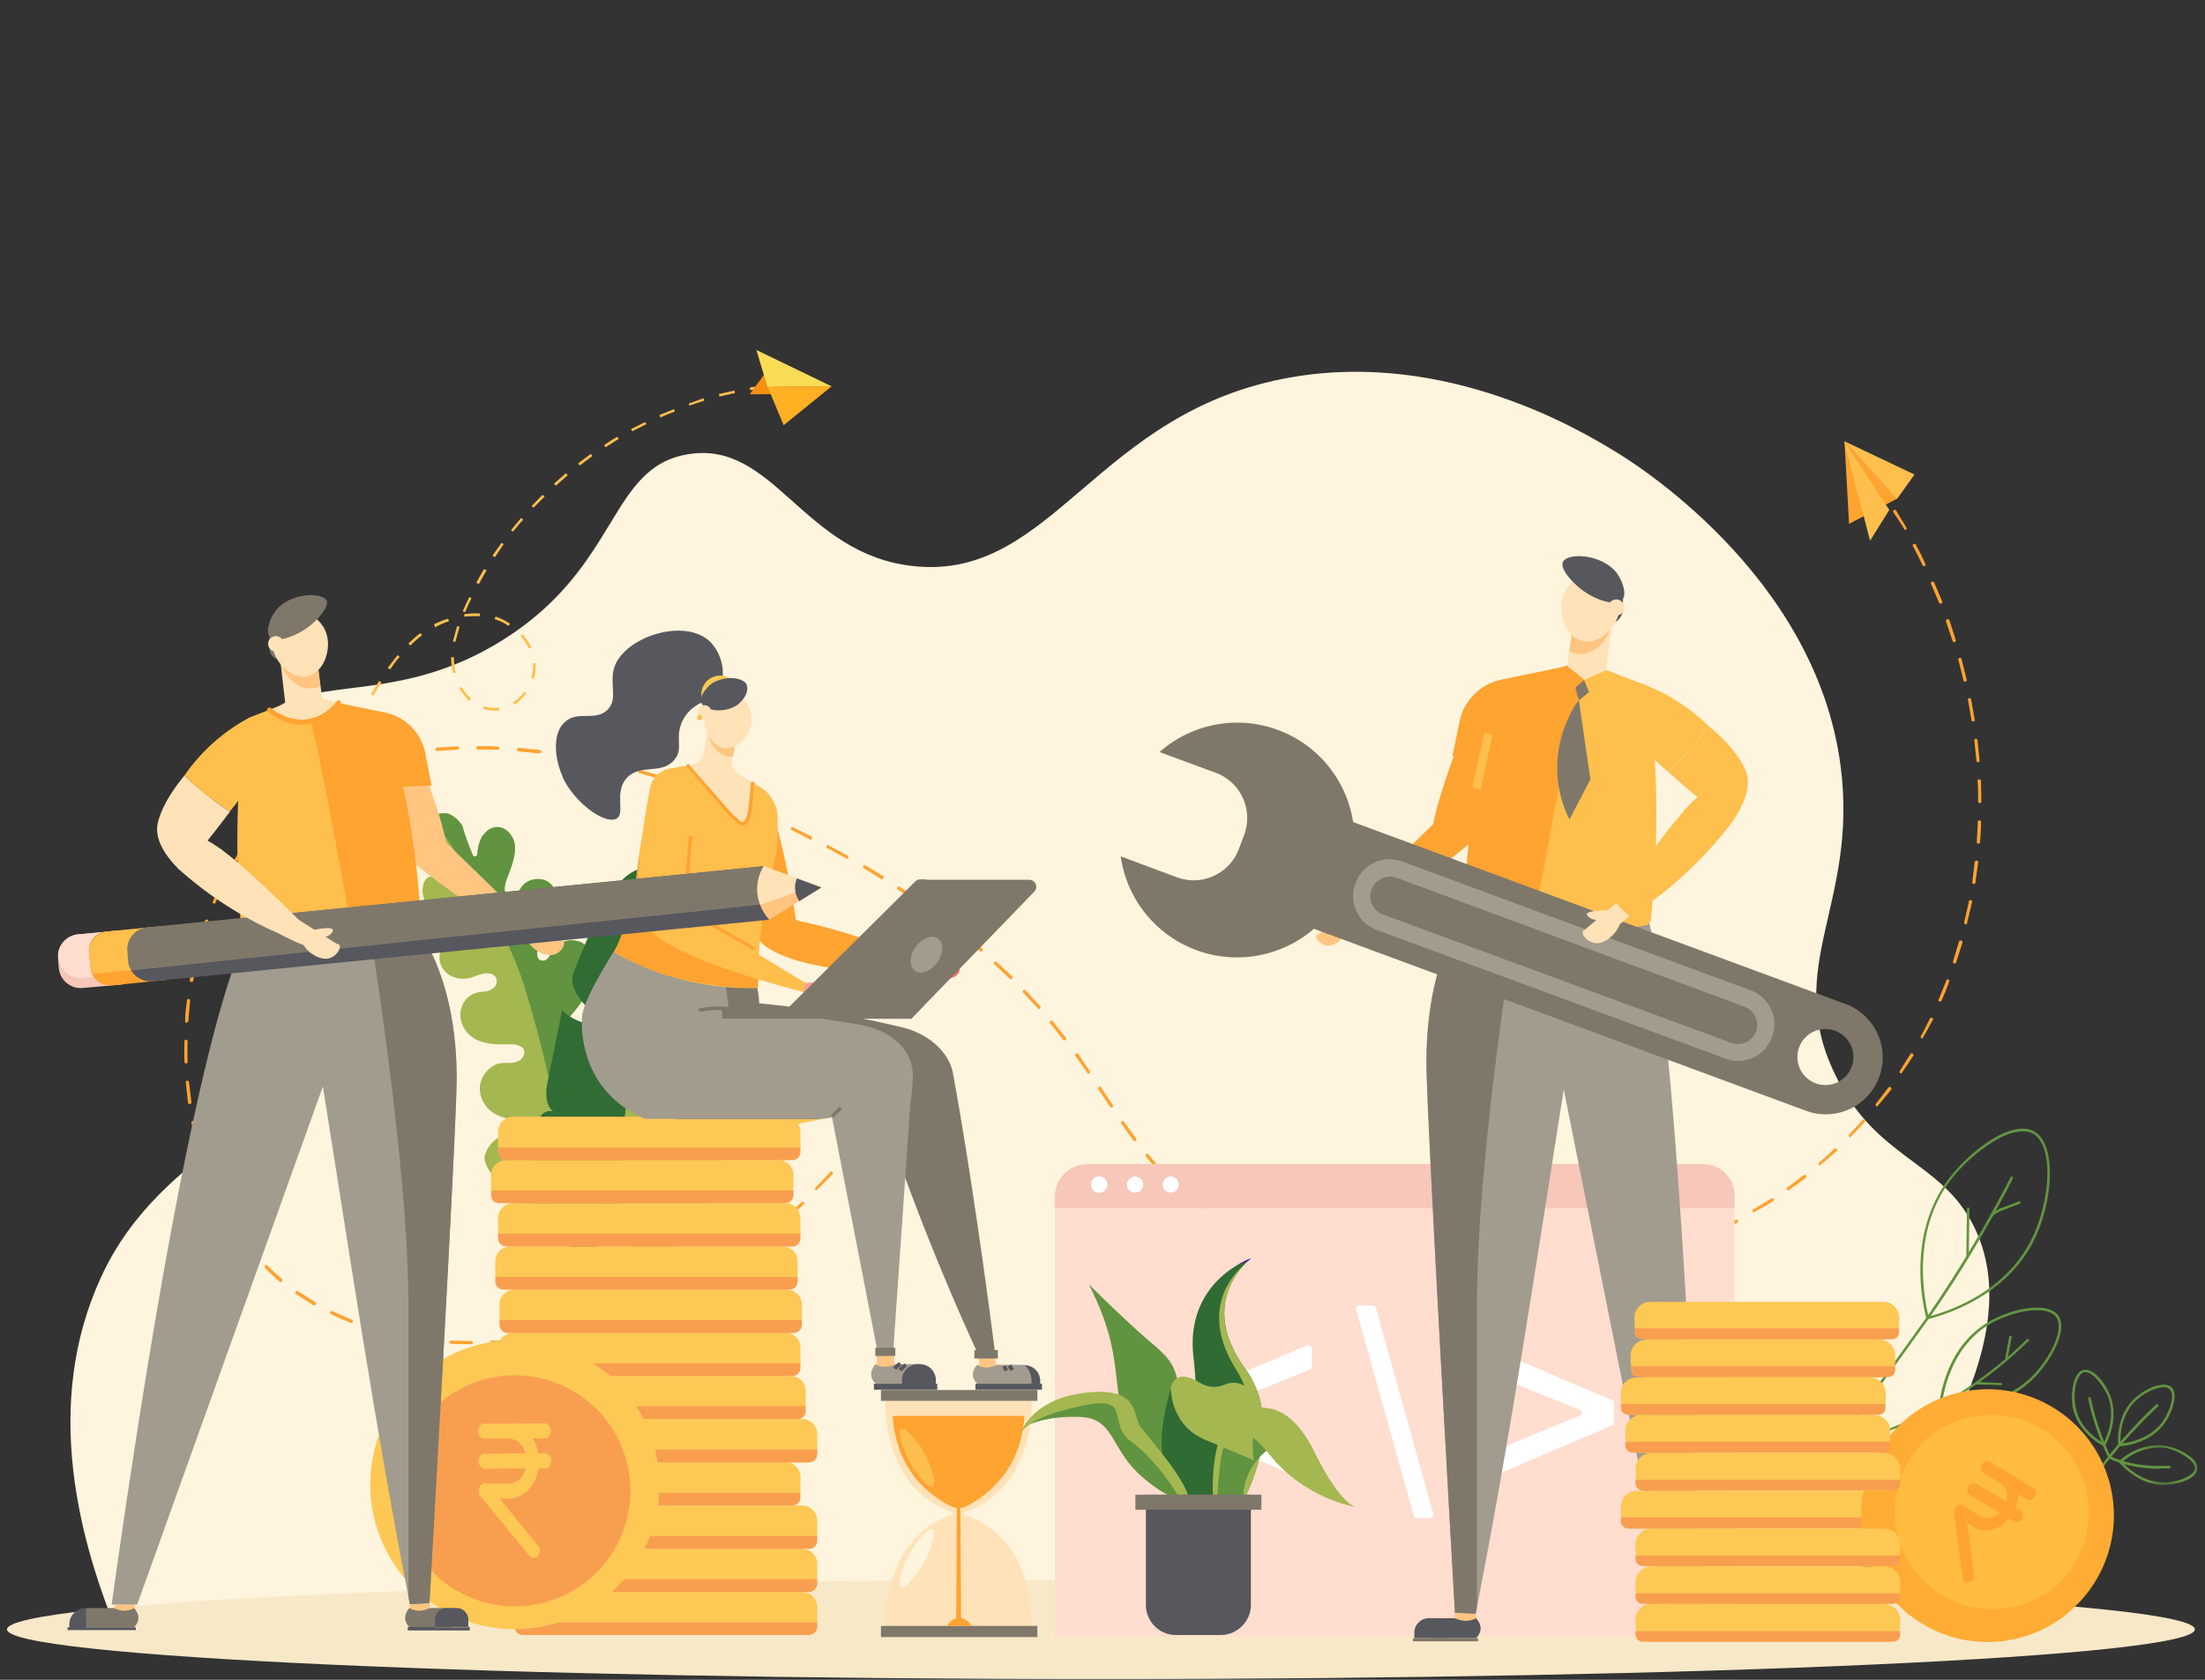 <svg xmlns="http://www.w3.org/2000/svg" xmlns:xlink="http://www.w3.org/1999/xlink" width="630" height="480" viewBox="0 0 630 480"><rect x="0" y="0" width="630" height="480" fill="#333333" stroke="none"/><defs><path id="c" d="M0 380h625.8V.2H0z"/></defs><defs><path id="a" d="M.2.2h22.6v11.3H.2z"/><path id="e" d="M3 3.3L.4.1C1.6 3 3 3.3 3 3.3"/><use xlink:href="#c"/><use id="h" xlink:href="#c"/><linearGradient id="f" x1="60.1%" x2="34.7%" y1="73.9%" y2="21.6%"><stop offset="0%" stop-color="#DBEBFF"/><stop offset="100%" stop-color="#FFF"/></linearGradient></defs><g fill="none" fill-rule="evenodd"><g transform="translate(2 99.8)"><path fill="#FFF4DD" d="M513.2 368.5c56.6-64.8 58.3-98.7 48.8-117.8-9.4-19-28-19.1-39.7-43.5-15-31 6.7-48.5 1.6-88-7.1-55.3-60.6-87.7-64.6-90.1C449.6 23.2 411.4.3 367 8c-55.8 9.6-68 58-107.7 54-31.9-3.2-40-36.1-64.7-32-22.7 3.7-19.4 31.8-52.5 52.8-33 21-59.7 8-70.5 25.2-13.2 21 24.2 42.5 18.2 79.3-5.8 35.2-45.2 39.1-63 78-16.6 36.2-6.4 75.3 5.8 104l480.6-.8"/><path fill="#FFBF4D" d="M221.3 10.5v-.7l4.4-.3v.8l-4.4.2zm-9 1.2v-.8l4.4-.6.1.7-4.4.7zm-8.7 1.9l-.2-.8 4.4-1 .2.7-4.4 1zm-8.6 2.6l-.2-.7L199 14l.2.7-4.3 1.4zm-8.3 3.3l-.3-.7 4.2-1.7.2.7c-1.3.5-2.7 1-4 1.7zm-8 4l-.4-.7 4-2 .4.6-4 2zM171 28l-.4-.6c1.2-.8 2.5-1.7 3.8-2.4l.4.6-3.8 2.4zm-7.3 5.2l-.5-.6 3.6-2.7.5.6a111 111 0 00-3.6 2.7zm-6.9 5.8l-.5-.6 3.4-3 .5.6-3.4 3zm-6.4 6.3l-.5-.5 3.1-3.2.6.5-3.2 3.2zm-5.8 6.8l-.6-.4 2.9-3.5.6.5c-1 1-2 2.3-2.9 3.4zm-5.2 7.3l-.7-.4 2.6-3.7.6.4-2.5 3.7zm-4.6 7.7l-.7-.4a101 101 0 012.2-3.9l.7.4-2.2 3.9zm8.5 12c-1.2-.9-2.5-1.5-4-2l.3-.7c1.5.5 2.9 1.2 4.1 2l-.4.6zm-12.4-4l-.7-.2a71.8 71.8 0 011.9-4.1l.6.3a100 100 0 00-1.8 4zm-.2 1.3l-.1-.7c1.5-.2 3-.3 4.5-.2v.8c-1.5-.1-3 0-4.4.1zm18.4 9.1c-.6-1.3-1.4-2.5-2.4-3.6l.5-.5c1.1 1.2 2 2.4 2.6 3.8l-.7.3zm-26.8-6.2l-.3-.7A28 28 0 01126 77l.3.7c-1.4.5-2.8 1-4 1.8zm5.1 4.2l1.2-4.4.7.2-1.2 4.3-.7-.1zm22.4 10.5c.4-1.4.6-2.9.5-4.3h.7c.1 1.5 0 3-.5 4.5l-.7-.2zm-34.6-9.4l-.5-.5a38.6 38.6 0 013.4-3l.5.6a31.9 31.9 0 00-3.4 3zm12.3 8a15.3 15.3 0 01-.6-4.6h.8a19.7 19.7 0 00.5 4.4l-.7.2zm17.5 8.9l-.4-.6c1.2-.8 2.3-1.8 3.2-3l.6.4c-1 1.3-2.1 2.4-3.4 3.2zm-35.5-10l-.7-.5 2.8-3.6.6.5c-1 1-1.8 2.3-2.7 3.5zm22.6 9c-1.1-1-2-2.3-2.9-3.7l.7-.3c.7 1.3 1.7 2.4 2.7 3.3l-.5.6zm4 2.2l.2-.7a9.5 9.5 0 004.3.4l.1.8a9.6 9.6 0 01-4.6-.5zm-31.4-3.7l-.7-.4 2.3-3.8.7.4c-.8 1.1-1.5 2.4-2.3 3.8zm-4.3 7.9l-.7-.4a163 163 0 012.1-4l.7.4c-.8 1.3-1.5 2.7-2.1 4zm-3.9 8.1l-.7-.3 1.9-4.1.7.3-1.9 4.1zm-4 8A130.6 130.6 0 0194 119l.7.2a132.2 132.2 0 00-1.6 4.2l-.7-.2zm-2.7 8.7l1.3-4.3.7.2-1.2 4.3-.8-.2zm-1.8 8.9l.8-4.5.7.2a88 88 0 00-.8 4.4l-.7-.1zm-1 9l.4-4.5h.8l-.4 4.5h-.7zm.3 9v-.4l-.3-4.1h.8c0 1.3 0 2.7.2 4v.4l-.7.1zm1.4 9l-.9-4.5.8-.1c.2 1.4.5 3 .9 4.4l-.8.1zm2.8 8.6c-.6-1.4-1-2.9-1.5-4.3l.7-.2 1.5 4.2-.7.3zm4 8c-.7-1.2-1.5-2.6-2.1-4l.6-.2 2.2 3.9-.7.4zm5.3 7.4c-1-1-2-2.3-2.8-3.5l.6-.5 2.8 3.6-.6.4zm6.4 6.4l-3.3-3 .5-.6 3.3 3-.5.6zm7.6 5l-4-2.3.5-.6 3.9 2.2-.4.7zm4.5 2l-.4-.2.3-.7.3.2 2.6.8-.2.7a40 40 0 01-2.6-.8z"/><path fill="#F59015" d="M216.7 6.7l-4.5 6.2 6.2-.1.7-3.2z"/><path fill="#F9DC56" d="M235.6 10.6L214.1.2l3.2 10.6z"/><path fill="#FFB023" d="M235.6 10.6l-13.7 11.1-4.6-11z"/><path fill="#FFA331" d="M536 41.8l-.3-.2-.4-.7a.5.5 0 01.7-.5l.5.6a.5.5 0 01-.4.8zm6.3 9.9a162.8 162.8 0 00-3.4-5.2.5.5 0 01.8-.5l3 5c.1.2 0 .5-.2.6h-.2zm5.4 10.3a.5.5 0 01-.4-.3 162 162 0 00-2.6-5.2.5.5 0 11.8-.4c1 1.7 1.8 3.5 2.6 5.2a.5.5 0 01-.4.7zm4.7 10.7a.5.5 0 01-.4-.3l-2.3-5.4a.5.5 0 01.9-.4l2.3 5.4a.5.5 0 01-.5.7zm4 11a.5.5 0 01-.5-.3l-1.9-5.6a.5.5 0 011-.3l1.8 5.6a.5.5 0 01-.4.6zm3 11.3a.5.5 0 01-.4-.4l-1.4-5.6a.5.5 0 11.9-.3l1.4 5.7a.5.5 0 01-.4.6zm2.3 11.4a.5.5 0 01-.4-.4l-1-5.7c-.1-.3 0-.5.3-.6.3 0 .5.1.6.4l1 5.8a.5.5 0 01-.5.5zm-421.3 8h-5.8a.5.5 0 010-1c1.9 0 3.9 0 5.8.2a.5.5 0 010 .9zm-17.5.4a.5.5 0 01-.5-.4c0-.3.2-.5.5-.6l5.8-.3c.3 0 .5.2.5.4 0 .3-.2.5-.4.5l-5.9.4zm29.2.7h-.1l-5.8-.6a.5.5 0 010-1l6 .6a.5.5 0 01-.1 1zm-40.8 1a.5.5 0 010-1l5.7-1a.5.5 0 11.2 1 101.2 101.2 0 00-5.9 1zm52.3.7l-5.8-1a.5.5 0 11.1-.9l5.8 1a.5.5 0 01-.1 1zm399.5.8a.5.5 0 01-.4-.4l-.6-5.8c0-.3.1-.5.4-.5.2 0 .5.1.5.4l.6 5.8c0 .3-.2.5-.4.5zm-463 1.4a.5.5 0 01-.2-1l5.6-1.6a.5.5 0 11.3 1 82.2 82.2 0 00-5.7 1.6zm75 .3h-.2c-1.9-.5-3.8-1-5.7-1.3a.5.5 0 01.2-1l5.7 1.4a.5.5 0 010 .9zm11.2 3h-.1l-5.6-1.6a.5.5 0 01.2-.9l5.6 1.6a.5.5 0 01-.1 1zm-97 1.4c-.1 0-.3-.1-.3-.3-.2-.2 0-.5.1-.6 1.7-1 3.5-1.8 5.3-2.5a.5.5 0 01.4.8 69.8 69.8 0 00-5.4 2.6zm108.1 2.2h-.2l-5.5-1.9a.5.5 0 01.3-.8l5.6 1.8a.5.5 0 01-.2 1zm366.2 3.4a.5.5 0 01-.4-.5c0-2 0-3.9-.2-5.8 0-.3.2-.5.5-.5.2 0 .5.2.5.4l.1 5.9c0 .3-.2.5-.5.5zm-355.3.7h-.1a252 252 0 00-5.5-2.1.5.5 0 01.4-.9l5.4 2.1a.5.5 0 01-.2 1zm-128.7 0a.5.5 0 01-.3-.7c1.6-1.3 3.2-2.4 4.8-3.5a.5.5 0 11.5.8 62.8 62.8 0 00-5 3.5zm139.5 4.6h-.2l-5.4-2.4a.5.5 0 11.4-.8l5.4 2.3a.5.5 0 01-.2 1zm-147.8 3.6H71a.5.5 0 01-.1-.8 63.2 63.2 0 014-4.3.5.5 0 01.7.7 51.9 51.9 0 00-4.3 4.4zm158.3 1.5h-.2c-1.7-1-3.5-1.8-5.2-2.7a.5.5 0 01-.2-.6c0-.2.4-.3.6-.2l5.2 2.6a.5.5 0 01-.2.9zm333.6 1.2a.5.5 0 01-.4-.5l.3-5.8c0-.2.2-.4.5-.4.2 0 .4.2.4.5 0 1.9-.1 3.9-.3 5.8 0 .3-.2.4-.4.4zM240 145.6l-.3-.1-5-2.8a.5.5 0 11.3-.8l5.2 2.8a.5.5 0 01-.2.9zM64.5 148h-.3a.5.5 0 01-.1-.7c1-1.7 2-3.4 3.2-5a.5.5 0 11.8.6 73.7 73.7 0 00-3.6 5.1zm185.5 3.4h-.2l-5-3.1a.5.5 0 01-.2-.6c.1-.3.4-.3.7-.2l5 3a.5.5 0 01-.3.9zm312 1.4h-.1a.5.5 0 01-.4-.5l.7-5.8c0-.2.3-.4.6-.4.2 0 .4.3.4.5l-.8 5.8c0 .3-.2.4-.5.4zm-302.2 5h-.3l-4.8-3.3a.5.5 0 11.5-.8l4.9 3.2a.5.5 0 01-.3.9zm-200.6.6H59a.5.5 0 01-.2-.6l2.4-5.4a.5.5 0 11.9.5 87 87 0 00-2.5 5.2c0 .2-.2.3-.4.3zm500.5 5.9h-.1a.5.5 0 01-.4-.6l1.3-5.7a.5.5 0 11.9.2L560 164c0 .3-.2.4-.4.4zm-290.5.4l-.3-.1-4.6-3.5a.5.5 0 01.5-.8l4.7 3.5a.5.5 0 01-.3.9zm-213.9 4.7h-.1a.5.5 0 01-.3-.6 100 100 0 011.7-5.6c.1-.2.4-.3.6-.2.3 0 .4.3.3.6a101 101 0 00-1.7 5.5c-.1.2-.3.3-.5.3zm223 2.7l-.3-.1-4.5-3.8a.5.5 0 11.6-.7l4.5 3.7a.5.5 0 01-.3.9zm278.2 3.4h-.2a.5.5 0 01-.3-.6l1.7-5.6a.5.5 0 111 .3l-1.8 5.6c0 .2-.2.3-.4.3zm-269.7 4.5l-.3-.1-4.2-4a.5.5 0 11.6-.7l4.3 4a.5.5 0 01-.4.8zm-234.1.8a.5.5 0 01-.5-.5l1.2-5.8c0-.2.3-.4.6-.3.2 0 .4.3.3.5l-1.1 5.7c0 .3-.3.4-.5.4zm499.6 5.6h-.2a.5.5 0 01-.2-.6l2.2-5.4c0-.3.3-.4.6-.3.2.1.3.4.2.6-.6 1.8-1.4 3.7-2.2 5.5l-.4.2zm-257.5 2.1c-.1 0-.2 0-.3-.2l-4-4.3a.5.5 0 11.7-.6l4 4.3a.5.5 0 01-.4.8zm-243.5 4a.5.5 0 01-.4-.6c0-2 .3-3.9.5-5.8 0-.3.3-.5.5-.4.3 0 .5.2.4.5l-.5 5.8c0 .2-.2.4-.5.4zm496 4.4h-.3a.5.5 0 01-.2-.6c1-1.7 1.8-3.5 2.7-5.2a.5.5 0 01.8.4 133.9 133.9 0 01-3 5.4zm-245.1.6l-.4-.1-3.6-4.6a.5.5 0 11.7-.6l3.7 4.6a.5.5 0 01-.4.7zm-251 6.6a.5.5 0 01-.5-.5 112 112 0 010-5.8c0-.3.1-.5.4-.5.3 0 .5.2.5.5a116.1 116.1 0 000 5.8c0 .3-.2.5-.4.5zm490 2.9l-.2-.1a.5.5 0 01-.2-.7l3.1-4.9a.5.5 0 01.8.5 131 131 0 01-3.5 5.2zM309 207c-.1 0-.3 0-.3-.2l-3.4-4.8a.5.5 0 11.8-.6l3.3 4.9a.5.5 0 01-.4.7zm-256.8 8.7a.5.5 0 01-.5-.4l-.6-5.8c0-.3.1-.5.4-.5.2 0 .5.2.5.4l.7 5.8a.5.5 0 01-.5.5zm482.1.7a.5.5 0 01-.3-.8l3.5-4.6a.5.5 0 11.8.6 129.7 129.7 0 01-4 4.8zm-218.7.3l-.4-.2-1.5-2.2-1.8-2.7a.5.5 0 11.8-.5l1.8 2.7 1.4 2.1a.5.5 0 01-.3.8zm211 8.5c-.1 0-.2 0-.3-.2a.5.5 0 010-.6l4-4.3a.5.5 0 01.6.6 128.3 128.3 0 01-4.3 4.5zm-204.4 1l-.4-.1-3.4-4.8a.5.5 0 01.2-.7c.2-.1.5 0 .6.2l3.4 4.7a.5.5 0 01-.4.8zm-267.7 1a.5.5 0 01-.4-.4l-1.4-5.7a.5.5 0 011-.2c.3 2 .8 3.8 1.3 5.7a.5.5 0 01-.5.6zm184.7 4.5l-.3-.1a.5.5 0 010-.7l3.7-4.5a.5.5 0 01.7.6 174.3 174.3 0 01-4 4.7zm279 1.5a.5.5 0 01-.4-.9c1.5-1.2 3-2.5 4.3-3.9h.7c.2.3.2.6 0 .7a126.3 126.3 0 01-4.7 4zm-188.6 2h-.3a90.9 90.9 0 01-3.9-4.5.5.5 0 11.8-.6c1.2 1.6 2.5 3 3.8 4.4a.5.5 0 01-.4.8zm-271.4 3a.5.5 0 01-.4-.3c-.8-1.7-1.4-3.6-2-5.5a.5.5 0 01.8-.3l2 5.5a.5.5 0 01-.4.6zm173.1 2.1l-.3-.1a.5.5 0 010-.7c1.4-1.3 2.7-2.8 4-4.2a.5.5 0 11.7.6 166.8 166.8 0 01-4.4 4.4zm277.6 0l-.4-.1a.5.5 0 01.2-.7l4.6-3.5a.5.5 0 11.6.8 130.2 130.2 0 01-5 3.6zm-170.8 2.9l-.2-.1c-1.6-1.2-3-2.5-4.5-3.8a.5.5 0 01.6-.7 73 73 0 004.4 3.8.5.5 0 01-.3.8zm161 3.5a.5.5 0 01-.2-.9l5-3a.5.5 0 11.5.8 133 133 0 01-5.3 3zM223 248.5a.5.5 0 01-.3-.8l4.3-4c.2-.2.5-.1.6 0 .2.2.2.5 0 .7a160.3 160.3 0 01-4.6 4zm-159.6.3c-.1 0-.3 0-.4-.2a79 79 0 01-2.8-5.2c0-.2 0-.5.3-.6.2-.1.5 0 .6.2l2.7 5.1c.2.2 0 .5-.1.7h-.3zm284.5 1h-.2c-1.7-1-3.4-2-5-3.2a.5.5 0 11.5-.7l5 3a.5.5 0 01-.3.9zm141 2.4a.5.5 0 01-.2-.9l5.2-2.6c.2 0 .5 0 .6.2.2.3 0 .5-.1.7a138.8 138.8 0 01-5.5 2.6zM358.3 255h-.2l-5.3-2.5a.5.5 0 01-.2-.6c0-.2.4-.3.6-.2 1.7.8 3.5 1.7 5.3 2.4a.5.5 0 01-.2 1zm-144.4 1a.5.5 0 01-.3-.9l4.5-3.6a.5.5 0 01.6.8 152.6 152.6 0 01-4.8 3.7zm264.2 1a.5.5 0 01-.2-1l5.4-2.2a.5.5 0 01.4.9 147.2 147.2 0 01-5.6 2.2zM70 258.3c-.1 0-.3 0-.4-.2-1.2-1.5-2.4-3-3.5-4.7a.5.5 0 01.7-.5l3.6 4.6c.1.2.1.5-.1.7H70zm299.2.7h-.1l-5.6-2a.5.5 0 01.4-.9l5.5 2c.2 0 .3.3.3.5-.1.2-.3.4-.5.4zm97.8 1.4a.5.5 0 01-.1-.9l5.5-1.7c.3-.1.6 0 .6.3.1.2 0 .5-.3.6a153.2 153.2 0 01-5.7 1.7zm-86.6 1.8l-5.7-1.5a.5.5 0 01.3-.9l5.6 1.5a.5.5 0 01-.2.9zm-176.1.3a.5.5 0 01-.3-.9l4.9-3.2c.2-.2.5-.1.6 0 .2.3.1.6 0 .7a149 149 0 01-5.2 3.4zm251.4.8a.5.5 0 01-.1-1l5.7-1.3a.5.5 0 11.2 1 158.1 158.1 0 01-5.8 1.3zm-63.8 1.3h-.1l-5.8-1.1a.5.5 0 01.2-1l5.8 1.1c.2 0 .4.3.3.6 0 .2-.2.4-.4.4zm52.3.7a.5.5 0 010-1l5.7-.8c.2 0 .5.1.5.3 0 .3 0 .5-.3.6a166.4 166.4 0 01-5.9 1zm-40.7.8h-.1l-5.8-.7a.5.5 0 11.1-1c2 .4 3.9.6 5.8.8a.5.5 0 010 1zm-325.3.4H78a61.7 61.7 0 01-4.3-4 .5.5 0 01.7-.7 55 55 0 004.2 3.9.5.5 0 01-.3.8zm354.4 0a.5.5 0 010-1c1.9 0 3.8-.2 5.8-.4.2 0 .5.1.5.4 0 .3-.2.5-.4.5l-5.9.5zm-17.5.4l-5.9-.3a.5.5 0 11.1-1l5.8.3a.5.5 0 010 1zm5.8 0a.5.5 0 010-.9l5.9-.1c.2 0 .4.2.4.5 0 .2-.2.4-.4.4l-5.9.1zm-226.7 1.5c-.1 0-.3 0-.4-.2-.1-.3 0-.5.2-.7l5-2.8a.5.5 0 11.6.8 145.8 145.8 0 01-5.4 3zm-106.4 4.8h-.2l-5-3.2a.5.5 0 01.6-.8l4.9 3.1a.5.5 0 01-.3.9zm96 .3a.5.5 0 01-.3-.9l5.3-2.4c.3-.1.5 0 .6.2.2.2 0 .5-.2.6a141.7 141.7 0 01-5.5 2.5zm-11 4.2a.5.5 0 01-.1-1c1.8-.5 3.6-1.2 5.4-1.9.3 0 .6 0 .7.3 0 .2 0 .5-.3.6a139 139 0 01-5.7 2zm-74.4.5h-.2c-1.8-.8-3.7-1.5-5.4-2.4a.5.5 0 11.4-.8l5.3 2.3c.3 0 .4.4.3.6 0 .2-.2.3-.4.3zm63.2 2.7a.5.5 0 01-.1-.9c1.9-.4 3.7-1 5.6-1.5a.5.5 0 01.3 1 133 133 0 01-5.8 1.4zm-52 .8h-.2l-5.7-1.6a.5.5 0 11.3-.9l5.6 1.5a.5.5 0 010 1zm40.5 1.5a.5.5 0 010-1l5.7-1a.5.5 0 01.2 1 127 127 0 01-5.9 1zm-29 .5h-.1c-2-.2-4-.5-5.8-.9a.5.5 0 01.1-.9l5.8.9a.5.5 0 010 .9zm17.4.6a.5.5 0 010-1c2 0 3.9-.2 5.8-.4.3 0 .5.2.5.4 0 .3-.2.5-.4.5l-5.9.5zm-5.8 0l-5.9-.1a.5.5 0 01-.4-.5c0-.3.2-.5.5-.4l5.8.1c.2 0 .4.3.4.5 0 .3-.2.5-.4.5z"/><path fill="#FFA331" d="M540 42.7L525 26.2l1.3 23.7z"/><path fill="#FFBF4D" d="M545 35.8l-5 7-15-16.5m12.8 19.6l-12.9-19.6 7.4 28.4z"/><path fill="#F7E8C8" d="M625.1 365.8c0 7.8-140 14.2-312.5 14.2C139.9 380 0 373.6 0 365.8c0-7.9 140-14.2 312.6-14.2 172.6 0 312.5 6.3 312.5 14.2"/><path fill="#A4B750" d="M145.8 244c-2.3-2.5-10.2-10-9.3-13.5a9 9 0 018.7-6.6c1.6.1 3.2.7 4.8 0 1-.5 1.6-1.5 1.4-2.4-.3-1.6-2.3-1.6-3.9-1.5-3 .2-6-.2-8.4-1.7a8.4 8.4 0 01-4-7.4c.2-3 2.5-6.1 5.5-6.8 1.8-.4 3.7.2 5.5-.7 1-.5 1.7-1.4 1.7-2.5 0-2-2.7-2.4-4.8-2.3-2.9.1-5.8 0-8.4-1.1a8.3 8.3 0 01-5-6.3c-.5-3 1.3-6.3 4.2-7.2 1.1-.4 2.3-.4 3.4-.6 1.4-.4 2.9-1.4 2.7-3 0-1.1-1-1.9-2-2-1.5-.3-2.9.3-4.3.8-2.2.9-4.5.9-6.5 0-5.9-2.9-3.6-10.7 1.2-12.9 1.4-.6 3-1 3.6-2.4.4-1.2-.2-2.4-1.2-2.9-2-1-4.2 0-6.4 0-3.8-.2-6.6-4.6-5.2-8.5 1-3 4.5-1.7 7.9-1.1.8.1 1.3-1 .7-1.4-2.4-2-5-5-6.3-6.9-2.4-3.4-2.5-11 4-10.5 1.7 0 4.6 2.7 4.9 4.2.4 2 2.8 7.8 2.8 7.8.3.6 1.3.3 1.3-.4.1-1.6.4-3.2 1.2-4.7.4-.7 1-1.3 1.5-1.8 3.7-3 7.5.3 8 4 .3 3-1 6.2-2.1 9.2-.6 1.5-1.2 3.2-.5 4.7a2 2 0 002.3 1c1.1-.4 1.4-1.5 1.8-2.3 1.5-2.9 5.5-3.7 8-2.1 2.4 1.6 3.3 5 2.8 8.1-.5 3.1-2.2 6-4.1 8.6-1 1.3-2 2.6-1.8 4.2 0 1 .8 1.8 1.8 1.6 1.4-.1 1.9-1.7 2.6-3 2-3.2 7-3.6 9.5-1.3 2.6 2.4 3 6.6 1.8 10.2-1.3 4.1-4.2 7.6-7 10.8-.7.8-.8 1.9-.3 2.6.8 1 2 .4 3.1 0a9 9 0 0111.1 3.2c2.2 3.6 1.3 9-1.8 12.2-2 2-4.9 3.2-5.9 6.2-.4 1.5 0 3.1 1.4 3.6 1.7.7 3.4-.8 5-1.8 4.4-2.5 10.1.3 11.7 4.9 1.6 4.6-3.6 12.6-6.7 16.8-3.2 4.1-9.6 13-15.3 15.8-2.8 1.4-14.4-8.5-16.7-11"/><path fill="#619340" d="M125.3 132.6c1.8 0 4.7 2.7 5 4.2.4 2 2.8 7.8 2.8 7.8.3.6 1.3.3 1.3-.4.1-1.6.4-3.2 1.2-4.7.4-.7 1-1.3 1.5-1.8 3.7-3 7.5.3 8 4 .3 3-1 6.2-2.1 9.2-.6 1.5-1.2 3.2-.5 4.7a2 2 0 002.3 1c1.1-.4 1.4-1.5 1.8-2.3 1.5-2.9 5.5-3.7 8-2.1 2.4 1.6 3.3 5 2.8 8.1-.5 3.1-2.2 6-4.1 8.6-1 1.3-2 2.6-1.8 4.2 0 1 .8 1.8 1.8 1.6 1.4-.1 1.9-1.7 2.6-3 2-3.2 7-3.7 9.5-1.3 2.6 2.4 3 6.6 1.8 10.2-1.3 4.1-4.2 7.6-7 10.8-.7.8-.8 1.9-.3 2.6.8 1 2 .4 3.1 0a9 9 0 0111.1 3.2c2.2 3.6 1.3 9-1.8 12.2-2 2-4.9 3.2-5.9 6.2-.4 1.5 0 3.1 1.4 3.6 1.7.7 3.3-.8 5-1.8 4.4-2.5 10.1.3 11.7 4.9 1.6 4.6-3.6 12.6-6.7 16.8-3 3.9-8.7 11.8-14.2 15.2l-1.1.6s-3.2-36.2-14.8-73.2c-6.4-20.6-26.3-48-26.3-48s.4-.3 1-.6a8 8 0 013-.5"/><path fill="#316C35" d="M202.5 230c0 4-.6 8-1.3 11.8-.9 5-2.2 6-5.2 9.6-3 3.6-7.3 5.9-11.5 5.2-4.3-.6-8 .2-9.3-4.7-.2-.7-1-.5-1.1-.3-1.2 2-1.8 3.2-3.6 4.1-1.9 1-12.3 4.2-19-6.9-2.2-8.5-.8-17.2 0-26.1.1-1.2.3-2.3.8-3.3 1-1.7 3-2.3 4.6-1.1-1.5-.5-2.5-2.3-2.7-4.2-.3-1.8 0-3.6.4-5.4l4-19.8c3.5 3.3 8.1 4.7 12.4 3.8 0 0-11.8-8.3-9.1-14.7 1.9-4.7 4.7-11.2 6.4-16 1.2-3.4 3.7-6.5 6-8.9 2-2 3.3-3.4 5.8-4.4 1.5-.6 3-1.2 4.6-.9 2.4.5 4.1 2.9 5.6 5.2 2.5 4.3 4.6 9.1 6.3 14 2 5.8 3.8 11.7 5 17.8-5 5.3-11.1 8.9-17.7 10.4 5.6.3 11.1-.8 16.3-3.3.6-.3 1.3-.6 1.9-.4 1.3.5 1.2 2.7 1 4.2-1 6.7-.4 13.7 1.7 20l-6.5-.2 7.4 2.9s-3.1 8.2-3.2 11.7"/><path fill="#A4B750" d="M204.2 232.7c-.1 4-3.8 14.7-8 19.6-3 3.6-7.6 5.6-11.9 5.7-3.4.1-7.8-1.2-9.1-6.1-.2-.7-1-.5-1.1-.3-1.2 2 9-104 10.6-103.8 2.4.5 4.1 2.9 5.6 5.2 2.5 4.3 4.6 9.1 6.3 14a137 137 0 015 17.8c-5 5.3-11.1 8.9-17.7 10.4 5.6.3 11.1-.8 16.3-3.3.6-.3 1.3-.6 1.9-.4 1.3.5 1.2 2.7 1 4.2-1 6.7-.4 13.7 1.7 20l-6.5-.2 7.4 2.9s-1.5 10.8-1.5 14.3"/><path fill="#619440" d="M616.2 296.6c-.7 0-1.6.2-2.5.5a16 16 0 00-5.3 3.2c-4.3 4-4.7 9.8-4.5 12.4 2.7-.3 8.5-1.4 12-6.3 1-1.5 2-3.5 2.4-5.2.5-2 .3-3.3-.4-4-.4-.4-1-.6-1.7-.6zm-13 17v-.5c-.2-2.5 0-9 4.7-13.3 1.5-1.4 3.6-2.7 5.5-3.4 2.3-.7 4-.7 5 .2 1.2 1.2 1 3.2.6 4.8-.4 1.8-1.4 3.9-2.5 5.4-3.8 5.4-10.3 6.5-13 6.7h-.3zm-9.4-21.3h-.4c-1 .3-1.8 1.6-2.3 3.6a16 16 0 00-.1 6.2c1 5.8 5.7 9.1 8 10.5 1.3-2.5 3.4-8 1.2-13.6-.8-1.7-2-3.5-3.2-4.8-1.1-1.2-2.2-1.9-3.2-1.9zm5.5 21.3l-.3-.2c-2.3-1.2-7.6-4.8-8.8-11.2-.3-2-.3-4.4.2-6.4.5-2.3 1.5-3.8 2.8-4.1 1.6-.4 3.3.8 4.4 2 1.3 1.4 2.5 3.3 3.2 5 2.5 6.1 0 12.2-1.3 14.5l-.2.4z"/><g transform="translate(603 313)"><mask id="b" fill="#fff"><use xlink:href="#a"/></mask><path fill="#619440" d="M1.3 4.9c1.8 2 6.2 6 12.2 5.9 1.9 0 4-.5 5.6-1.2 1.8-.8 2.9-1.7 3-2.7.1-1-.8-2.3-2.5-3.4A16 16 0 0014 1C8 .1 3.3 3.2 1.3 5m11.9 6.6C6.8 11.5 2.2 7 .4 5.1l-.2-.3.3-.2C2.5 2.9 7.7-.8 14 .4c2 .4 4.3 1.3 6 2.5 2 1.3 3 2.7 2.8 4-.1 1.7-2 2.8-3.4 3.4a17.2 17.2 0 01-6.2 1.2" mask="url(#b)"/></g><path fill="#619440" d="M592.8 328l-.6-.3a141 141 0 0122.1-26.4l.5.6a140.7 140.7 0 00-22 26.2"/><path fill="#619440" d="M615 319.9c-9.1 0-14.3-2.9-14.5-3h-.1v-.2c-.1 0-4.5-9.3-5.8-17.2h.7a76.6 76.6 0 005.7 16.8c.8.4 7 3.4 17 2.7l.1.8h-3m-62.3-18.2c5.2.4 17 .4 25.6-7.9 4.8-4.7 9.8-13.6 7-17.2-2.8-3.7-13-1.6-19.6 2.5-9.8 6.3-12.3 17.6-13 22.6m3.7.8c-1.6 0-3 0-4.1-.2h-.4v-.4c.6-4.8 3-16.8 13.4-23.4 7-4.4 17.5-6.4 20.6-2.4 3.1 4.2-2.2 13.4-7.1 18.2-7 7-16.3 8.2-22.4 8.2"/><path fill="#619440" d="M521 314.3v-.7a117.2 117.2 0 0056.3-30.9l.5.5a118.1 118.1 0 01-56.7 31"/><path fill="#619440" d="M570 296l-7.5-.2v-.7l7.5.3zm1.6-7.5l-.7-.1 1.2-6.4h.7zm4.3-65c-2.4 0-5.4 1-8.8 3.2a46.6 46.6 0 00-12 11c-10.4 14.1-7.8 31.5-6.1 38.7 7-1.8 23-7.7 30-23.3 4.8-10.4 5.8-25.6-.2-29a6 6 0 00-3-.6zm-27.5 53.8v-.3c-1.8-7.1-4.6-25.1 6.2-39.7 5.9-7.9 18-17.4 24.6-13.8 6.3 3.6 5.5 19 .5 29.9-7.3 16.2-24 22-31 23.8l-.3.1z"/><path fill="#619440" d="M521.8 314.3l-.6-.5c.2-.1 13.8-18.3 27.2-37.1a352 352 0 0024.2-40.4l.6.4c0 .2-10.8 21.6-24.2 40.4-13.4 18.8-27 37-27.2 37.2"/><path fill="#619440" d="M560.5 259.3h-.7l.2-14h.7zm6.7-11.4l-.5-.5a9 9 0 013.9-2.3l4.5-1.7.2.7-4.5 1.7c-1.2.5-2.7 1-3.6 2.1"/><mask id="d" fill="#fff"><use xlink:href="#c"/></mask><path fill="#FFDDCF" d="M299.4 367.8h194.2V245.5H299.4z" mask="url(#d)"/><path fill="#FFF" d="M458.6 307.5l-36.9 15.8a1 1 0 01-1.4-1v-4.9c0-.4.2-.8.6-1l28-11.5a1 1 0 000-2l-28-11.4a1 1 0 01-.6-1v-4.9a1 1 0 011.4-1l36.9 15.7c.4.1.6.5.6 1v5.3c0 .4-.2.8-.6 1m-52 26.4h-3.7a1 1 0 01-1-.8l-16.4-58.7a1 1 0 011-1.3h3.6c.4 0 .9.3 1 .7l16.4 58.8a1 1 0 01-1 1.3m-72.7-27.4v-5.4c0-.4.3-.8.7-1l36.8-15.5a1 1 0 011.5 1v4.9c0 .4-.3.8-.7 1L344.3 303a1 1 0 000 1.9l27.8 11.6c.4.1.7.5.7 1v4.8a1 1 0 01-1.5 1l-36.8-15.8a1 1 0 01-.7-1" mask="url(#d)"/><path fill="#F7C7BA" d="M308.5 232.8h176c5 0 9.1 4 9.1 9v3.7H299.4V242c0-5 4.1-9.1 9.1-9.1" mask="url(#d)"/><path fill="#FFF" d="M309.7 238.7a2.3 2.3 0 114.7 0 2.3 2.3 0 01-4.7 0m10.3 0a2.3 2.3 0 114.6 0 2.3 2.3 0 01-4.6 0m10.2 0a2.3 2.3 0 114.6 0 2.3 2.3 0 01-4.6 0" mask="url(#d)"/><path fill="#FDC854" d="M149.3 355.1h77.9c2.4 0 4.3 2 4.3 4.3v3.8c0 2.3-2 4.2-4.3 4.2h-77.9a4.3 4.3 0 01-4.2-4.2v-3.8c0-2.4 1.9-4.3 4.2-4.3" mask="url(#d)"/><path fill="#F89F4F" d="M145 365c0 1.4 1.1 2.4 2.4 2.4h81.7c1.3 0 2.4-1 2.4-2.3v-1.3H145v1.3z" mask="url(#d)"/><path fill="#FDC854" d="M149.3 342.8h77.9c2.4 0 4.3 1.9 4.3 4.2v3.9c0 2.3-2 4.2-4.3 4.2h-77.9c-2.3 0-4.2-1.9-4.2-4.2V347c0-2.3 1.9-4.2 4.2-4.2" mask="url(#d)"/><path fill="#F89F4F" d="M145 352.7c0 1.4 1.1 2.4 2.4 2.4h81.7c1.3 0 2.4-1 2.4-2.4v-1.2H145v1.2z" mask="url(#d)"/><path fill="#FDC854" d="M149.3 330.4h77.9c2.4 0 4.3 2 4.3 4.3v3.8c0 2.4-2 4.3-4.3 4.3h-77.9c-2.3 0-4.2-2-4.2-4.3v-3.8c0-2.4 1.9-4.3 4.2-4.3" mask="url(#d)"/><path fill="#F89F4F" d="M145 340.4c0 1.3 1.1 2.4 2.4 2.4h81.7c1.3 0 2.4-1 2.4-2.4v-1.3H145v1.3z" mask="url(#d)"/><path fill="#FDC854" d="M144.6 318h77.9c2.3 0 4.2 2 4.2 4.3v3.9c0 2.3-1.9 4.2-4.2 4.2h-78c-2.3 0-4.2-1.9-4.2-4.2v-3.9c0-2.3 2-4.2 4.3-4.2" mask="url(#d)"/><path fill="#F89F4F" d="M140.3 328c0 1.4 1 2.4 2.4 2.4h81.7c1.3 0 2.3-1 2.3-2.3v-1.3h-86.4v1.3z" mask="url(#d)"/><path fill="#FDC854" d="M149.3 305.7h77.9c2.4 0 4.3 2 4.3 4.3v3.8c0 2.4-2 4.3-4.3 4.3h-77.9a4.3 4.3 0 01-4.2-4.3V310c0-2.4 1.9-4.3 4.2-4.3" mask="url(#d)"/><path fill="#F89F4F" d="M145 315.7c0 1.3 1.1 2.4 2.4 2.4h81.7c1.3 0 2.4-1 2.4-2.4v-1.3H145v1.3z" mask="url(#d)"/><path fill="#FDC854" d="M146 293.4h78c2.3 0 4.2 1.9 4.2 4.2v3.9c0 2.3-1.9 4.2-4.2 4.2h-78c-2.3 0-4.2-1.9-4.2-4.2v-3.9c0-2.3 2-4.2 4.3-4.2" mask="url(#d)"/><path fill="#F89F4F" d="M141.8 303.4c0 1.3 1 2.3 2.4 2.3h81.7c1.3 0 2.3-1 2.3-2.3V302h-86.4v1.3z" mask="url(#d)"/><path fill="#FDC854" d="M144.6 281h77.9c2.3 0 4.2 2 4.2 4.3v3.8c0 2.4-1.9 4.3-4.2 4.3h-78c-2.3 0-4.2-2-4.2-4.3v-3.8c0-2.3 2-4.2 4.3-4.2" mask="url(#d)"/><path fill="#F89F4F" d="M140.3 291c0 1.3 1 2.4 2.4 2.4h81.7c1.3 0 2.3-1 2.3-2.4v-1.2h-86.4v1.2z" mask="url(#d)"/><path fill="#FDC854" d="M145 268.7h77.9c2.3 0 4.2 2 4.2 4.3v3.8c0 2.3-1.9 4.3-4.2 4.3h-78a4.3 4.3 0 01-4.2-4.3V273c0-2.4 2-4.3 4.3-4.3" mask="url(#d)"/><path fill="#F89F4F" d="M140.7 278.7c0 1.3 1 2.4 2.4 2.4h81.7c1.3 0 2.3-1.1 2.3-2.4v-1.3h-86.4v1.3z" mask="url(#d)"/><path fill="#FDC854" d="M143.8 256.4h77.9c2.3 0 4.2 1.9 4.2 4.2v3.9c0 2.3-1.9 4.2-4.2 4.2h-78a4.3 4.3 0 01-4.2-4.2v-3.9c0-2.3 2-4.2 4.3-4.2" mask="url(#d)"/><path fill="#F89F4F" d="M139.5 266.4c0 1.3 1 2.3 2.4 2.3h81.7c1.3 0 2.3-1 2.3-2.4v-1.2h-86.4v1.2z" mask="url(#d)"/><path fill="#FDC854" d="M144.6 244h77.9c2.3 0 4.2 2 4.2 4.3v3.8c0 2.4-1.9 4.3-4.2 4.3h-78c-2.3 0-4.2-2-4.2-4.3v-3.8c0-2.4 2-4.3 4.3-4.3" mask="url(#d)"/><path fill="#F89F4F" d="M140.3 254c0 1.3 1 2.4 2.4 2.4h81.7c1.3 0 2.3-1 2.3-2.4v-1.3h-86.4v1.3z" mask="url(#d)"/><path fill="#FDC854" d="M142.6 231.7h77.9c2.3 0 4.2 1.9 4.2 4.2v3.9c0 2.3-1.9 4.2-4.2 4.2h-78c-2.3 0-4.2-1.9-4.2-4.2v-3.9c0-2.3 2-4.2 4.3-4.2" mask="url(#d)"/><path fill="#F89F4F" d="M138.3 241.7c0 1.3 1 2.3 2.4 2.3h81.6c1.4 0 2.4-1 2.4-2.3v-1.3h-86.4v1.3z" mask="url(#d)"/><path fill="#FDC854" d="M144.6 219.3h77.9c2.3 0 4.2 2 4.2 4.3v3.8c0 2.4-1.9 4.3-4.2 4.3h-78a4.3 4.3 0 01-4.2-4.3v-3.8c0-2.4 2-4.3 4.3-4.3" mask="url(#d)"/><path fill="#F89F4F" d="M140.3 229.3c0 1.3 1 2.4 2.4 2.4h81.7c1.3 0 2.3-1 2.3-2.4v-1.2h-86.4v1.2z" mask="url(#d)"/><path fill="#FDC854" d="M186.3 327.2a41.3 41.3 0 10-82.5-2 41.3 41.3 0 0082.5 2" mask="url(#d)"/><path fill="#F89F4F" d="M178.1 327a33 33 0 10-66-1.6 33 33 0 0066 1.6" mask="url(#d)"/><path fill="#FDC854" d="M153.7 311.2c1 0 1.7-1 1.7-2.1 0-1.2-.8-2.2-1.7-2.2l-10.4.1h-7c-.9 0-1.7 1-1.7 2.2 0 1.2.8 2.1 1.8 2.1h7c2.2 0 4 1.7 4.8 4.2l-11.8.1c-1 0-1.7 1-1.7 2.1 0 1.2.8 2.2 1.7 2.2l11.8-.1c-.7 2.5-2.5 4.3-4.8 4.3h-7l-.6.2a2 2 0 00-1 1.2v1.6l.5.7 14 17c.3.4.7.6 1.2.6.4 0 .9-.2 1.2-.6.7-.8.7-2.2 0-3l-11-13.4h2.7c4.2 0 7.7-3.8 8.5-8.6h1.9c1 0 1.7-1 1.7-2.2 0-1.2-.8-2.1-1.8-2.1h-1.9c-.2-1.6-.8-3-1.6-4.3h3.5z" mask="url(#d)"/><path fill="#57575E" d="M158.8 122.2c-2.3-5-3.2-12.4.7-15.8 3.7-3.2 8.5 0 12-3.3s0-8.2 2.5-13.4c4-8 19.7-12.7 26.7-6.3 3.2 3 4.9 8.7 3.1 12.8-2 4.9-7.3 3.8-10.5 9.4-2.9 5.2.3 8.4-2.7 11.8-3.7 4.3-9.8.9-13.6 5.2-3.7 4.1-.1 10.3-3 11.6-3.3 1.5-11.8-4.5-15.3-12" mask="url(#d)"/><path fill="#FDC854" d="M209.1 98.6a5.3 5.3 0 10-10.7 0 5.3 5.3 0 0010.7 0" mask="url(#d)"/><path fill="#F26D6D" d="M259.3 178.5h1l1.2.2a5 5 0 003.6 1.9l1.7-.1.7-.2 1.3-.3c1-.3 2.8-.8 3.2-2 0-.2.4-.8 0-.9a34 34 0 00-7-1.7c0-.5.2-1 .6-1.3l.8-.5c.3-.1.6-.3.7-.6.1-.3 0-.7-.2-.9-.3-.1-.7 0-1 .2l-1.6 1c-.4.2-1 .4-1.3.8-.2.2-.3.5-.6.6h-.7l-1.8-.2-.6 4" mask="url(#d)"/><path fill="#FFA331" d="M206.3 133.8s1.6 21.9 7.7 33.7c5.8 11.2 45.6 11.2 45.6 11.2l.6-4.3s-17-7.7-34.8-11.2c0 0-2.3-17.2-7-32.2a4 4 0 00-6.5-1.8l-5.6 4.6z" mask="url(#d)"/><path fill="#FFA331" d="M223.4 167.1l-.5-.8a5 5 0 002.1-3.3l1 .2a6 6 0 01-2.6 4" mask="url(#d)"/><path fill="#FFC581" d="M277.1 291.8h6.3v-1.6h-6.3z" mask="url(#d)"/><path fill="#A29C8F" d="M277.2 290.2s-2.8 2.7 0 5.4h16.2c0-.3.4-2-.5-3.5a4.6 4.6 0 00-2.3-1.9h-7.8s-2.8 1.7-5.6 0" mask="url(#d)"/><path fill="#57575E" d="M276.7 297.3h19v-1.7h-19zm14-7c2.5 0 4.5 2 4.5 4.5v.8h-2.5a6.4 6.4 0 00-2-5.4" mask="url(#d)"/><path fill="#FFC581" d="M282.2 287.4l.4 2.8-4.8.2-.2-3.2z" mask="url(#d)"/><path fill="#57575E" d="M286.7 292l-.8-1.3 1-.6.8 1.3zm-1.6.1l-.7-1.3 1-.5.6 1.3z" mask="url(#d)"/><path fill="#7F786A" d="M282.4 287.5s-5.7-45.5-12.1-80.5c-1.2-6.8-8-11.8-14.8-13.3a291.5 291.5 0 00-40.6-6.8s0-9.4-7.2-22.3l-29.6 4.7s-8.5 15.8-8.3 20.6c0 0-4.1 41.8 58.4 30.6l21.5-3.5a701.1 701.1 0 0027.9 70.5h4.8z" mask="url(#d)"/><path fill="#7F786A" d="M276.4 288.4h6.7V286h-6.7z" mask="url(#d)"/><path fill="#A29C8F" d="M244 193.1a334 334 0 00-37.8-4.5s-1.7-16-4-22.7l-28 4.9s-10.1 15.5-9.9 20.3c0 0-2 20.3 18 28.8h51l2.5-.4v.4l13.6 70 3.8-3.5 4.6-66.5c.4-6.5.7-5.7 1-11.7.3-8.3-6.6-13.6-14.8-15.1" mask="url(#d)"/><path fill="#FFBF4D" d="M214.5 182.5c0-17.7 3.1-30.5 5.2-38.1.5-1.7.4-5.5.5-10.4 0-3.7-2-7.2-5.2-9l-11.6-6.6-10.2.8a11 11 0 00-6.4 2.7c-4.2 3.7-7 29-7 29-.5 5-2 12.5-6.3 21.3a77.5 77.5 0 0041 10.3" mask="url(#d)"/><path fill="#FFE2B7" d="M199 115.8l1.5-8.4 8.4 1.3-1.8 9.3c-.1 1.7 1.7 3.5 3.2 4.3l2.7 1.5c0 5-.3 11.5-2.4 12-1.3.3-2.7-1.6-4.8-4.2-2.5-3-6.3-7.4-11.5-12.5 2-.1 4.2-1.5 4.6-3.3" mask="url(#d)"/><path fill="#FFC581" d="M206.2 116.4h1.2l1.5-7.7-8.4-1.3-.3 1.7c.3 3.5 2.8 7 6 7.3" mask="url(#d)"/><path fill="#FFE2B7" d="M210.6 100.1c.2.3 2.2 2.5 2.2 5.5 0 4-3.5 8.8-7.5 8.4-3.8-.3-6.5-5.1-6-9.1.4-3.6 3.4-7.2 6.7-7.2 2.4 0 4 1.9 4.6 2.4" mask="url(#d)"/><path fill="#57575E" d="M211.3 96c.8 1.6-.7 4-2.1 5.2-3.4 3-9.8 2.3-10.8-.1-.7-1.7 1.2-4.3 3-5.6 3.5-2.3 8.9-1.9 10 .4" mask="url(#d)"/><path fill="#FFC581" d="M248.2 291.7h6.1V290h-6.1z" mask="url(#d)"/><path fill="#FFA331" d="M189 179a95 95 0 0025.5 3.5c.5-5 0-6.2-1-9.9-3.4-2.2-18.8-8.2-21.3-9.6-3-1.6 1.5-14-.8-16-1.8-1.5-5-9.6-9.8-8.2-1.1 6.4-1.7 12.1-1.7 12.1-.6 5.1-2 12.6-6.5 21.4 4 2.3 9.3 4.8 15.5 6.8" mask="url(#d)"/><path fill="#7F786A" d="M248.1 287.7h5.7v-2.4h-5.7z" mask="url(#d)"/><path fill="#A29C8F" d="M248.2 290s-2.9 2.8 0 5.6h12.4V290H254s-3 1.7-6 0" mask="url(#d)"/><path fill="#57575E" d="M255.7 295.6h9.7v-1c0-2.5-2-4.6-4.6-4.6h-.5c-2.5 0-4.6 2-4.6 4.6v1zM247.7 297.3h18.1v-1.7h-18.1z" mask="url(#d)"/><path fill="#FFC581" d="M248.5 290.2h5v-2.5h-5z" mask="url(#d)"/><path fill="#57575E" d="M255.7 292l-1-.5c.5-.7 1.1-1.3 1.9-1.7l.5 1c-.6.2-1 .7-1.4 1.3m-1.6-.5l-.9-.6c.5-.7 1.1-1.2 1.8-1.6l.5 1a5 5 0 00-1.4 1.2" mask="url(#d)"/><path fill="#FFE2B7" d="M197.4 103.8a1.9 1.9 0 113.7.4 1.9 1.9 0 01-3.7-.4" mask="url(#d)"/><path fill="#FFBF4D" d="M198.7 105.4a.7.7 0 10-1.5-.3.7.7 0 001.5.3" mask="url(#d)"/><path fill="#7F786A" d="M236 219.6l-.7-.7 2.6-2.5.7.8z" mask="url(#d)"/><path fill="#FFA331" d="M210.3 136.2l-.9-.3c-1.3-.8-2.4-2-3.3-3L194 119l.6-.6 12 13.7c1 1 2 2.2 3.2 2.9.3.2.7.1.9-.2.3-.4.6-.9.7-1.4.3-.9.4-1.8.5-2.7l.7-7.1h1l-.7 7.2c-.1 1-.2 2-.6 3-.2.5-.5 1.1-.9 1.6-.3.4-.8.7-1.2.7" mask="url(#d)"/><path fill="#7F786A" d="M197.8 189.4l-.2-1c2.8-.7 5.8-.8 8.7-.4l-.1 1c-2.8-.3-5.7-.2-8.4.4" mask="url(#d)"/><path fill="#FB9C98" d="M227.4 183.7c-.5-.6-.4-1.8.5-2.5.6-.1 1.5-.3 2.5-.3 3 0 5.2 1.1 6.7 1.9l3 1.8c.5.4.1 1.3-.6 1.2l-10.6-1.6s-1 .1-1.5-.5" mask="url(#d)"/><path fill="#FFBF4D" d="M194 120.6a7 7 0 00-10.3 4.9c-2 10.5-5.1 30.1-2.2 37.6 4 10.4 46 20.5 46 20.5l.7-2.5-35.1-21.3s5.7-36.5 1-39.1h-.1" mask="url(#d)"/><path fill="#FFA331" d="M213.4 171.8l-15.5-8.9c-1.3-.8-3-1.7-3.8-3.4a9 9 0 01-.5-4.7l1.2-15.7h1l-1.3 15.8c0 1.4-.2 3 .4 4.2.7 1.4 2.3 2.3 3.5 3l15.5 8.9-.5.8z" mask="url(#d)"/><path fill="#7F786A" d="M204.3 188.1h19.1l36.2-36a2 2 0 011.4-.5H292a2 2 0 011.4 3.5l-35 36.2-54-.1V188z" mask="url(#d)"/><path fill="#7F786A" d="M258.3 191.3l-54-.1V188h19.1l36.2-36a2 2 0 011.4-.5h1.7l-.5 35.7-3.9 4z" mask="url(#d)"/><path fill="#A29C8F" d="M259.6 170.8c1.8-2.5 4.7-3.6 6.4-2.4 1.7 1.3 1.6 4.3-.2 6.8s-4.7 3.6-6.4 2.4c-1.7-1.3-1.6-4.3.2-6.8" mask="url(#d)"/><path fill="#FDC854" d="M220.5 222.4l12.3-2.4h-53.3c8.7 3.6 22 5.8 41 2.4" mask="url(#d)"/><path fill="#FFE2B7" d="M270 333a26 26 0 00-15.2 13.8c-3.7 7.4-3.9 14.9-3.8 18h41.8c0-3.1-.1-10.6-3.8-18a26 26 0 00-15.3-13.7.4.4 0 010-.8 26 26 0 0015.3-13.8c3.7-7.5 3.8-15 3.8-18H251c0 3 0 10.5 3.8 18a26.1 26.1 0 0015.2 13.8c.4 0 .4.6 0 .8" mask="url(#d)"/><path fill="#7F786A" d="M249.7 368h44.7v-3.2h-44.7zm0-67.5h44.7v-3.1h-44.7z" mask="url(#d)"/><path fill="#FFA331" d="M290.7 304.8c-.3 3.3-1 12.6-8.7 20.1a31 31 0 01-8.1 5.8 4.5 4.5 0 01-4 0 31 31 0 01-8.2-5.8c-7.6-7.5-8.3-16.8-8.7-20.1h37.7zM272 362.6c-1.5 0-2.8 1-3.4 2.2h6.9c-.6-1.3-2-2.2-3.5-2.2" mask="url(#d)"/><path fill="#FFA331" d="M272.6 363.3h-1.4l.2-32.6h1z" mask="url(#d)"/><path fill="#FFBF4D" d="M255.4 308.5c-1 .6.4 5.2 2 8.4 2.2 4.4 6 8.8 7.1 8.2 1.1-.6-.2-5.7-2.4-9.6-2.1-3.9-5.7-7.6-6.7-7" mask="url(#d)"/><path fill="#FFF4DD" d="M264.6 337.2c1 .6-.5 5.2-2 8.4-2.3 4.4-6 8.8-7.2 8.2-1-.5.3-5.7 2.4-9.6 2.2-3.9 5.7-7.6 6.8-7" mask="url(#d)"/><path fill="#FFA331" d="M434.4 97.3c-8-.5-15.5 4.3-18.4 11.8-3.5 9.3-7.7 21.2-8.5 26.6l-26 25.2 4 3.4s25.1-16.3 32.8-23.5c7.6-7.2 16.1-43.5 16.1-43.5" mask="url(#d)"/><path fill="#F6A19E" d="M483 361.5l.3 1-2.5 2.7-2.6-1.2-1-1.4-.3-1.2z" mask="url(#d)"/><path fill="#FFC581" d="M419.6 361.4l.1 1.2-1.2 2-3.5-.4-1-.6-.3-1V361z" mask="url(#d)"/><path fill="#47B27C" d="M453.5 173.2c-.9-.2-1.4-2.3-1-4.1.4-2.6 2.8-4 3.2-4.3.3.8.9 2.2.6 4-.3 2.1-1.8 4.5-2.8 4.4" mask="url(#d)"/><path fill="#47B27C" d="M453.4 172c.2.8-1.5 2.2-3.3 2.6-2.6.6-4.8-1-5.2-1.2.5-.6 1.6-1.7 3.3-2.2 2.1-.7 5-.2 5.2.7" mask="url(#d)"/><path fill="#47B27C" d="M452.2 170.9c-.6.7-2.7 0-4-1a6.8 6.8 0 01-2.2-5c.7 0 2.2.3 3.7 1.3 1.8 1.4 3 3.9 2.5 4.7" mask="url(#d)"/><path fill="#57575E" d="M456.4 78.6h.8c2.5 0 4.5-2 4.5-4.4v-4h-5.3v8.4z" mask="url(#d)"/><path fill="#A29C8F" d="M468.6 162s8.1 15.2 15.4 199.6h-9.2l-33.2-166V162h27z" mask="url(#d)"/><path fill="#A29C8F" d="M423.5 151.7s-18 14.2-18 52.3c.1 17 8.2 157.1 8.2 157.1l5.9.3c10.5-53.3 18.1-105.7 26.8-160 1.2-.2 7.6-.6 8.7-2 2.4-2.8 0-7.7.1-9.9.2-8.7.3-28.7-.3-36-7 .6-24.8-1.2-31.4-1.8" mask="url(#d)"/><path fill="#7F786A" d="M413.7 361.1s-8-140-8.1-157.1c-.1-38.1 18-52.3 18-52.3l4.6.5 4.2 2.7s-12.7 74.6-12.4 119.3V359c0 .7-.2 1.5-.4 2.3l-6-.3z" mask="url(#d)"/><path fill="#FFBF4D" d="M420.5 162.6a5.3 5.3 0 01-4-5.4 235.7 235.7 0 0111.1-62.7l23.3-5.2 18 7a289 289 0 01.8 66.5c-.1 1-.9 1.7-1.8 1.9a121.7 121.7 0 01-47.4-2" mask="url(#d)"/><path fill="#FFA331" d="M418.4 162a2.8 2.8 0 01-2-2.7c.4-13.4 2-28.7 5.8-45.3 1.6-7 2.9-13.6 4.8-19.6l15.6-3.2c1.6.2 6.1-2.8 7.4-.9 1.8 2.5-1.4 9.6-1.7 10.7-1.7 6.2-6.2 30.4-12.3 64.3-6.7-.7-12.6-2-17.6-3.2" mask="url(#d)"/><path fill="#FFE2B7" d="M458.6 78l-1.7 13.7-6.2 2.8-4.9-4 2-14.7z" mask="url(#d)"/><path fill="#FFC581" d="M447.7 75.8l10.9 2.2-.2 1c-1 4.6-5.8 9-10.2 8a6 6 0 01-1.8-.7l1.3-10.5z" mask="url(#d)"/><path fill="#FFE2B7" d="M449 65.2c-.4.2-3.4 2-4.5 5.6-1.4 4.8.9 11.6 5.8 12.6 4.6 1 9.5-3.7 10.4-8.6.7-4.3-1.5-9.7-5.4-10.9-2.8-.8-5.4.8-6.3 1.3" mask="url(#d)"/><path fill="#57575E" d="M444.6 60.7c-1.2 2.2 3.6 6.6 4.1 7 4.1 3.7 10.8 6 12.8 3.9 1.4-1.6.1-5.4-1.6-7.7-4.3-5.5-14-5.8-15.3-3.2" mask="url(#d)"/><path fill="#FFE2B7" d="M462 74.4a2.3 2.3 0 10-4.5-.9 2.3 2.3 0 004.5.9" mask="url(#d)"/><path fill="#FFBF4D" d="M467.4 159.6l-3.8 2.8-.5.3-2.3 1.6-.4-2-.7-4s7.2-11 14.2-20l.5-.7a151.4 151.4 0 015.4-6.4c2.8.4 5.7 1.2 8.6 2 1.7.4 3.3 1 4.8 1.5a112 112 0 01-25.8 24.9" mask="url(#d)"/><path fill="#FFBF4D" d="M479.6 115.8c2.2-2.6 4.6-5.3 6.5-8.2 4.6 3.8 8.5 8 10.5 12.4 2 4.3 0 9.6-3.6 15a39 39 0 01-14-3 35 35 0 014-4s-3.7-3-8.3-7.2c2-1.8 3.6-3.5 4.9-5" mask="url(#d)"/><path fill="#57575E" d="M419.7 362.6s3 2.8 0 5.7h-12.6v-5.7h6.6s3 1.7 6 0" mask="url(#d)"/><path fill="#57575E" d="M412 368.3h-9.9v-1.6c0-2.3 1.9-4.1 4.1-4.1h1.7c2.3 0 4.1 1.8 4.1 4v1.7z" mask="url(#d)"/><path fill="#7F786A" d="M401.7 369.2h18.6v-.9h-18.6z" mask="url(#d)"/><path fill="#57575E" d="M477.2 362.6s-2.9 2.8 0 5.7h15l-.5-5.7h-8.4s-3 1.7-6 0" mask="url(#d)"/><path fill="#7F786A" d="M476.7 369.2h20.5v-.9h-20.5z" mask="url(#d)"/><path fill="#57575E" d="M491.7 362.6a5 5 0 015 5v.7h-5v-5.7z" mask="url(#d)"/><path fill="#FFA331" d="M427 94.4c-6 1.2-10.8 6-12 12l-2 9.8 12.6.4 1.4-22.2z" mask="url(#d)"/><path fill="#FFBF4D" d="M474.7 120.8a59.1 59.1 0 01-14.3-17c-2.6-7.8 3-9.4 3-9.4s12 2.7 22.7 13.2a85.9 85.9 0 01-11.4 13.2m-53.6 5l3.3-15.7-2.3-.5-3.4 15.7z" mask="url(#d)"/><path fill="#7F786A" d="M450.6 94.5l-2.5 2.2 1 3.6L452 98zM449 100.3s-11.8 15.3-2.6 34.1l6-11.5-3.3-22.6z" mask="url(#d)"/><path fill="#FB9C98" d="M380.1 162.6c-4 0-5 .5-5 1s1.4 1.6 3 1.3c1-.3 1.9-1.2 2-2.3" mask="url(#d)"/><path fill="#FFC581" d="M385.2 164l-2.3 2c-.2.5-.7 1.6-1.7 2.5-.4.5-2.4 2.4-4.5 1.8-1.5-.3-2.9-1.8-2.6-2.6 0-.3.4-.4.6-.5l7.3-6.3 3.2 3z" mask="url(#d)"/><path fill="#7F786A" d="M517.2 209.9a8 8 0 115.5-15 8 8 0 01-5.5 15m-177.4-38.2a33.6 33.6 0 0033.6-6.1l140.6 52a16.2 16.2 0 0011.3-30.5l-140.7-52a33.5 33.5 0 00-55.3-20l16 5.9a13.8 13.8 0 018.2 17.7l-1.5 4a13.8 13.8 0 01-17.7 8.2l-16.1-6a33.6 33.6 0 0021.6 26.8" mask="url(#d)"/><path fill="#A29C8F" d="M392.7 151.3a5.5 5.5 0 00-2.7 7.3 5.5 5.5 0 003.1 2.9l99.6 36.7a5.5 5.5 0 007-3.2 5.5 5.5 0 00-3.2-7.1L397 151a5.5 5.5 0 00-4.3.2m98.3 51.5l-99.5-36.7a10.3 10.3 0 01-6.2-13.4 10.3 10.3 0 0113.4-6.2l99.5 36.8a10.3 10.3 0 016.1 13.3 10.3 10.3 0 01-13.3 6.2" mask="url(#d)"/><path fill="#FFE2B7" d="M457.4 160.3c-4.8.1-5.9.6-6 1.1 0 .7 1.7 2 3.5 1.6a3.2 3.2 0 002.5-2.7" mask="url(#d)"/><path fill="#FFE2B7" d="M463.5 162l-2.7 2.3c-.3.8-.9 2-2 3.1-.6.6-3 2.9-5.5 2.2-1.8-.4-3.4-2.2-3.1-3.2.1-.3.4-.5.7-.6l8.8-7.5 3.8 3.7z" mask="url(#d)"/><path fill="#FFC581" d="M99.7 104.2c7.7-.5 14.8 4.1 17.6 11.3 3.3 8.9 7.4 20.2 8.1 25.4 0 0 17.6 17.2 24.8 24l-3.8 3.3s-24-15.6-31.3-22.5c-7.3-6.9-15.4-41.5-15.4-41.5M30.9 358.7l-.4 1 2.4 2.5 2.5-1.1 1-1.4.2-1zm84.2 0l-.1 1 1 1.9 3.5-.3 1-.6.3-1v-1.4z" mask="url(#d)"/><path fill="#47B27C" d="M82.8 179c.8-.1 1.3-2.2 1-3.8a6.4 6.4 0 00-3.1-4.1c-.4.7-.9 2-.7 3.7.3 2.1 1.8 4.4 2.8 4.2" mask="url(#d)"/><path fill="#47B27C" d="M82.9 177.8c-.3.9 1.4 2.2 3 2.6 2.6.6 4.7-1 5-1.2a6.3 6.3 0 00-3-2c-2.1-.7-4.8-.3-5 .6" mask="url(#d)"/><path fill="#47B27C" d="M84 176.8c.5.7 2.6.1 3.9-1 2-1.6 2-4.2 2-4.6-.7 0-2.1.2-3.5 1.2-1.7 1.3-3 3.7-2.4 4.4" mask="url(#d)"/><path fill="#7F786A" d="M80 88.9h-1.5c-2 0-3.5-1.6-3.5-3.5v-4.6h5v8z" mask="url(#d)"/><path fill="#A29C8F" d="M68.4 168.3S54 186.6 29.9 358.7h7.3L94 200.2v-32H68.4z" mask="url(#d)"/><path fill="#A29C8F" d="M111.4 158.5s17.2 13.6 17 50c0 16.2-7.7 149.8-7.7 149.8l-5.6.3c-10-50.9-17.3-100.9-25.6-152.6-1.1-.2-7.2-.6-8.3-1.9-2.3-2.7 0-7.4 0-9.5-.3-8.3-.3-27.3.2-34.4 6.7.6 23.7-1 30-1.7" mask="url(#d)"/><path fill="#7F786A" d="M120.7 358.3s7.7-133.6 7.8-149.9c0-36.3-17.1-49.9-17.1-49.9l-4.5.5-4 2.6s12.1 71.2 11.8 113.8v81l.4 2.2 5.6-.3z" mask="url(#d)"/><path fill="#FFBF4D" d="M114.2 169c2.4-.6 4-2.8 4-5.2a224.8 224.8 0 00-10.8-59.9L85.2 99l-15.6 6.1c-1 .4-1.6 1.3-1.8 2.4a275.6 275.6 0 00-.5 61.6 2 2 0 001.8 1.8 116.1 116.1 0 0045.1-2" mask="url(#d)"/><path fill="#FFA331" d="M116.2 168.4c1.2-.3 2-1.4 2-2.6a225 225 0 00-5.6-43.2c-1.6-6.6-2.7-13-4.6-18.8l-14.8-3c-1.6.2-3.8.9-5 2.7-1.7 2.4-.8 5.6-.5 6.7 1.6 5.9 6 29 11.8 61.4 6.3-.7 12-1.9 16.7-3.2" mask="url(#d)"/><path fill="#FFE2B7" d="M78 88.2l1.9 16.4 10.6-1.2-2.2-17.2z" mask="url(#d)"/><path fill="#FFC581" d="M88.3 86.2l-10.4 2 .1 1c1.1 4.4 5.6 8.6 9.8 7.6.7 0 1.2-.3 1.7-.6l-1.2-10z" mask="url(#d)"/><path fill="#FFE2B7" d="M87 76c.4.2 3.3 2 4.3 5.4 1.4 4.5-.8 11-5.4 12-4.5 1-9.1-3.5-10-8.2-.7-4.1 1.4-9.3 5.1-10.4 2.7-.7 5.2.7 6 1.2" mask="url(#d)"/><path fill="#7F786A" d="M91.3 71.7c1 2.1-3.5 6.3-4 6.7-4 3.5-10.3 5.8-12.2 3.7-1.3-1.5 0-5.2 1.6-7.3 4-5.3 13.3-5.5 14.6-3" mask="url(#d)"/><path fill="#FFE2B7" d="M74.7 84.8A2.2 2.2 0 1179 84a2.2 2.2 0 01-4.3.8m20 16.3l-9.5-2-10.2 4c2 1.6 4.8 3 7.8 3.3 4.5.5 9-1.6 11.8-5.3m-36.3 27.2c-2.6-2.1-5.3-4.2-7.6-6.5-3.6 4.4-6.5 9-7.6 13.5-1 4.4 1.7 9 6 13.3 4.4-.8 9-2.8 12.7-5.2a33.5 33.5 0 00-4.5-3s3-3.7 6.4-8.3a59 59 0 01-5.4-3.8" mask="url(#d)"/><path fill="#7F786A" d="M115 359.7s-2.8 2.7 0 5.5h12v-5.5h-6.2s-3 1.7-5.8 0" mask="url(#d)"/><path fill="#57575E" d="M122.3 365.2h9.5V363c0-1.8-1.5-3.3-3.3-3.3h-2.9a3.3 3.3 0 00-3.3 3.3v2.2zm-7.8.9h17.7v-1h-17.7z" mask="url(#d)"/><path fill="#7F786A" d="M36.3 359.7s2.8 2.7 0 5.5H22l.6-5.5h8s2.8 1.7 5.7 0" mask="url(#d)"/><path fill="#57575E" d="M17.3 366h19.5v-.8H17.3zm5.3-6.3a4.7 4.7 0 00-4.8 4.7v.8h4.8v-5.5z" mask="url(#d)"/><path fill="#FFA331" d="M108 103.8a14.7 14.7 0 0111.5 11.6l1.8 9.3-11.9.4-1.4-21.3z" mask="url(#d)"/><path fill="#FFBF4D" d="M63.7 132a56.4 56.4 0 0010.4-18.5c1-7.8-4.6-8.3-4.6-8.3s-10.7 4.8-18.8 16.6a81.9 81.9 0 0013 10.3" mask="url(#d)"/><path fill="#FFA331" d="M84.3 107.3c-5.5 0-9.6-3.6-9.8-3.7a.7.7 0 111-1s4.3 3.6 9.6 3.2a13 13 0 009-5.1.7.7 0 111 .9 14.4 14.4 0 01-10.8 5.7" mask="url(#d)"/><path fill="#FFC581" d="M146.3 168.1l2.5 1.1c.4.7 1.2 1.7 2.5 2.6.6.4 3.2 2 5.5 1 1.6-.7 2.8-2.7 2.3-3.5-.2-.3-.5-.4-.8-.5l-11.2-7-.8 6.3z" mask="url(#d)"/><path fill="#F7C7BA" d="M14.6 174.2l.2 2.7c.4 3.5 3.5 6 7 5.6l11.3-1-1.6-15.4-11.3 1.1c-3.4.4-6 3.5-5.6 7" mask="url(#d)"/><path fill="#FFDDCF" d="M32.8 178.5l-11.1 1.1a6.3 6.3 0 01-7-5.7l-.1-1.2a6.3 6.3 0 015.6-5.5l11.3-1 1.3 12.3z" mask="url(#d)"/><path fill="#FFA331" d="M23.4 172.3l.5 4.7c.3 3 3 5 5.9 4.8l15.7-1.6-1.6-15.3-15.7 1.5c-3 .3-5 3-4.8 5.9" mask="url(#d)"/><path fill="#57575E" d="M34.4 172.2l.2 2.7c.4 3.5 3.5 6 7 5.7L217.8 163l-1.5-15.3L40 165.3c-3.4.3-6 3.4-5.6 7" mask="url(#d)"/><path fill="#FFBF4D" d="M44 164.9l1 11.5-20.4 2.1-.1-.3-.2-.3v-.2h-.1v-.4H24v-.3H24v-.3l-.1-.3v-.4l-.4-2.7v-.3-.1-.3-.3V171.7l.1-.1v-.2-.1l.1-.2V170.8l.1-.1v-.2l.1-.1v-.1l.1-.2.1-.1v-.2h.1l.1-.2v-.2h.2v-.2l.1-.1.1-.2h.1l.1-.2.1-.1v-.1l.2-.1v-.1l.2-.2h.1l.1-.2h.1l.1-.2h.1l.2-.1v-.1l.2-.1h.1l.2-.2.3-.1.2-.2H27.4v-.1l.3-.1 1.2-.3 15-1.5z" mask="url(#d)"/><path fill="#7F786A" d="M35.5 177.5c-.5-.8-.8-1.6-.9-2.6l-.2-2.7a6.3 6.3 0 015.6-7l176.3-17.5 1 10.8-181.8 19" mask="url(#d)"/><path fill="#FFC581" d="M232.6 153.8l-14.8 9.2a13 13 0 01-3.4-7.6 13 13 0 011.9-7.7l16.3 6" mask="url(#d)"/><path fill="#FFE2B7" d="M216.3 147.7l13.3 5-2.4 1.9-12 4.1a12.4 12.4 0 011-11" mask="url(#d)"/><path fill="#57575E" d="M232.7 153.8l-6.3 3.9a6.6 6.6 0 01-.7-6.5l7 2.6z" mask="url(#d)"/><path fill="#FFE2B7" d="M77.7 167l4 2 .6.2 2.4 1v-5.8s-8.8-9-17-16.2a63 63 0 00-2.8-2.4 82.8 82.8 0 00-4-3.1 90.5 90.5 0 00-12 5.7A106.9 106.9 0 0077.8 167m9.5-1c4.4-.9 5.6-.6 5.8-.1.2.6-1.2 2.2-3 2.1a3 3 0 01-2.8-2.1" mask="url(#d)"/><path fill="#FFE2B7" d="M82.2 169.2l2.5 1c.4.7 1.2 1.8 2.5 2.6.6.4 3.2 2.1 5.5 1 1.6-.7 2.8-2.7 2.3-3.5-.1-.3-.5-.4-.8-.4l-11.1-7-.9 6.3z" mask="url(#d)"/><path fill="#306B34" d="M355.4 259.8s-19 6.4-16.4 28.3c2.6 21.9-1.2 48.6-1.2 48.6h10.9s19.2-26 5-45.5 1.7-31.4 1.7-31.4" mask="url(#d)"/><path fill="#A4B751" d="M353.9 261.2c-3.5 2.9-13.5 13.2-2.7 30.4 12.9 20.4-8.1 45-8.1 45l-5.2-.4v.5h10.8s19.2-26 5-45.5c-11.4-15.6-3.4-26.4.2-30" mask="url(#d)"/><path fill="#4900BC" d="M354.6 260.5l.8-.7s-1.7.6-4 2a24 24 0 013.2-1.3" mask="url(#d)"/><path fill="#619440" d="M334.6 312.5c1-19.5.2-21.9-7.3-28.3-7.6-6.4-18.2-17-18.2-17 7.2 14.4 7.1 21 8.5 31.5 1 8.1 13.3 24.5 18.8 31.4a41 41 0 01-1.8-17.6" mask="url(#d)"/></g><g transform="translate(338 429.8)"><mask id="g" fill="#fff"><use xlink:href="#e"/></mask><path fill="url(#f)" d="M3 3.3L.4.1C1.6 3 3 3.3 3 3.3" mask="url(#g)"/></g><g transform="translate(2 99.8)"><path fill="#306B34" d="M331 303.4a34.5 34.5 0 004.2 27h7.9a35.2 35.2 0 013.5-17 57 57 0 00-3.8-1.7c-14.6-5.6-8-24.4-11.9-8.3"/><path fill="#619440" d="M351.4 307.5c-8 4-5.7 21.4-5.7 21.4l7.6 2.7s-1.4-7.9 3.7-14c5.1-6.3 8.5-3.9 8.5-3.9s-6-10.3-14-6.2m-38.5-8.2c-13.5 0-21 8-21 8s5.2-2.6 14.6-2.2c9.4.3 8.7 8.3 16.2 15.7 7.6 7.4 13.8 8.5 13.8 8.5s-10-14.4-17.3-24.2c-1.2-1.8 0-5.8-6.3-5.8"/><path fill="#FAF9FC" d="M289.4 310.2l-.1.2v-.2"/><path fill="#A4B751" d="M323.9 308c-2.5-3.4 0-11.7-16-9.8-14.6 1.8-18 10.5-18.5 12 .3-1 2.7-5 16.8-8.1 16.2-3.7 7.6 4.7 15 10 7.3 5.3 13.3 15.3 13.3 15.3s4.2 7 3.2 1.1c-1-5.8-11.3-17.2-13.8-20.5m49.7 7.2c-7.3-15-16.2-14-22-10.7-8.5 4.6-7 24-7 24l1.1.4s.2-3.7.9-10.2c.6-6.5 3.8-15.7 14-3 10.2 12.9 24.7 15.1 24.7 15.1s-4.3-.6-11.7-15.6"/><path fill="#A4B751" d="M354.2 296.6a6.3 6.3 0 00-6.4-.7c-2.3 1-4.9.7-7-.6-7.7-4.7-8.3 1.7-8.3 1.7l.2 1.8a16 16 0 0010.1 13l13.5 5.7c-1.6-6.6 2.7-17.5-2-21"/><path fill="#57575E" d="M334 367.4h12.8c4.7 0 8.6-3.9 8.6-8.6v-31.5h-30v31.5c0 4.7 3.8 8.6 8.5 8.6"/><mask id="i" fill="#fff"><use xlink:href="#h"/></mask><path fill="#7F786A" d="M322.4 331.6h36v-4.3h-36z" mask="url(#i)"/><path fill="#FDC854" d="M465.6 326.2h66.7c2.4 0 4.5 2 4.5 4.5v1.8c0 2.5-2 4.5-4.5 4.5h-66.7c-2.4 0-4.5-2-4.5-4.5v-1.8c0-2.5 2-4.5 4.5-4.5" mask="url(#i)"/><path fill="#F89F4F" d="M461.1 335c0 1 1 2 2.1 2h71.5c1.1 0 2-1 2-2v-1.2h-75.6v1.1z" mask="url(#i)"/><path fill="#FDC854" d="M465.6 293.8h66.7c2.4 0 4.5 2 4.5 4.5v1.8c0 2.5-2 4.5-4.5 4.5h-66.7c-2.4 0-4.5-2-4.5-4.5v-1.8c0-2.5 2-4.5 4.5-4.5" mask="url(#i)"/><path fill="#F89F4F" d="M461.1 302.5c0 1.1 1 2 2.1 2h71.5c1.1 0 2-.8 2-2v-1.1h-75.6v1.1z" mask="url(#i)"/><path fill="#FFAC34" d="M588.7 361.2a36 36 0 10-45.6-55.9 36 36 0 0045.6 56" mask="url(#i)"/><path fill="#FFBC3F" d="M583.5 355a28 28 0 10-35.3-43.4 28 28 0 0035.3 43.3" mask="url(#i)"/><path fill="#FFA331" d="M577.2 328.7c.7.4 1.7 0 2.2-.8.6-.9.4-2-.3-2.3l-7.6-4.7-5-3c-.8-.5-1.8-.1-2.3.8-.5.8-.4 1.9.3 2.3l5 3c1.7 1 2.3 3.2 1.8 5.4l-8.7-5.3c-.7-.4-1.7 0-2.2.8-.5.9-.4 2 .3 2.4l8.7 5.2c-1.7 1.5-3.9 2-5.5 1l-5-3.1-.6-.2c-.5 0-.9.1-1.3.5-.3.3-.6.7-.7 1.2v.6l2.5 18.7c.1.5.3.8.7 1 .3.2.7.3 1.1.1.9-.3 1.5-1.3 1.4-2.2l-2-14.7 2 1.2c3 1.9 7.3.7 10-2.5l1.4.9c.7.4 1.7 0 2.2-.8.6-.9.4-2-.3-2.4l-1.4-.8c.5-1.3.7-2.6.7-3.9l2.6 1.6z" mask="url(#i)"/><path fill="#FDC854" d="M469.8 358.6h66.6c2.5 0 4.5 2 4.5 4.5v1.8c0 2.5-2 4.5-4.5 4.5h-66.6c-2.5 0-4.5-2-4.5-4.5V363c0-2.5 2-4.5 4.5-4.5" mask="url(#i)"/><path fill="#F89F4F" d="M465.3 367.3c0 1.2 1 2 2 2h71.5c1.2 0 2.1-.8 2.1-2v-1h-75.6v1z" mask="url(#i)"/><path fill="#FDC854" d="M469.8 347.8h66.6c2.5 0 4.5 2 4.5 4.5v1.8c0 2.5-2 4.5-4.5 4.5h-66.6c-2.5 0-4.5-2-4.5-4.5v-1.8c0-2.5 2-4.5 4.5-4.5" mask="url(#i)"/><path fill="#F89F4F" d="M465.3 356.5c0 1.2 1 2 2 2h71.5c1.2 0 2.1-.8 2.1-2v-1h-75.6v1z" mask="url(#i)"/><path fill="#FDC854" d="M469.8 337h66.6c2.5 0 4.5 2 4.5 4.5v1.8c0 2.5-2 4.5-4.5 4.5h-66.6c-2.5 0-4.5-2-4.5-4.5v-1.8c0-2.5 2-4.5 4.5-4.5" mask="url(#i)"/><path fill="#F89F4F" d="M465.3 345.7c0 1.2 1 2 2 2h71.5c1.2 0 2.1-.8 2.1-2v-1h-75.6v1z" mask="url(#i)"/><path fill="#FDC854" d="M469.8 315.4h66.6c2.5 0 4.5 2 4.5 4.5v1.8c0 2.5-2 4.5-4.5 4.5h-66.6c-2.5 0-4.5-2-4.5-4.5v-1.8c0-2.5 2-4.5 4.5-4.5" mask="url(#i)"/><path fill="#F89F4F" d="M465.3 324.1c0 1.2 1 2 2 2h71.5c1.2 0 2.1-.8 2.1-2V323h-75.6v1.1z" mask="url(#i)"/><path fill="#FDC854" d="M467 304.6h66.6c2.4 0 4.5 2 4.5 4.5v1.8c0 2.5-2 4.5-4.5 4.5H467c-2.5 0-4.6-2-4.6-4.5V309c0-2.5 2-4.5 4.6-4.5" mask="url(#i)"/><path fill="#F89F4F" d="M462.4 313.3c0 1.2 1 2 2.1 2H536c1.1 0 2-.8 2-2v-1.1h-75.6v1.1z" mask="url(#i)"/><path fill="#FDC854" d="M468.4 283H535c2.5 0 4.5 2 4.5 4.5v1.8c0 2.5-2 4.5-4.5 4.5h-66.6c-2.5 0-4.5-2-4.5-4.5v-1.8c0-2.5 2-4.5 4.5-4.5" mask="url(#i)"/><path fill="#F89F4F" d="M464 291.7c0 1.1.8 2 2 2h71.5c1.1 0 2-.9 2-2v-1.1H464v1.1z" mask="url(#i)"/><path fill="#FDC854" d="M469.5 272.2h66.6c2.5 0 4.5 2 4.5 4.5v1.8c0 2.5-2 4.5-4.5 4.5h-66.6c-2.5 0-4.5-2-4.5-4.5v-1.8c0-2.5 2-4.5 4.5-4.5" mask="url(#i)"/><path fill="#F89F4F" d="M465 280.9c0 1.1 1 2 2.1 2h71.5c1.1 0 2-.9 2-2v-1.1H465v1.1z" mask="url(#i)"/></g></g></svg>